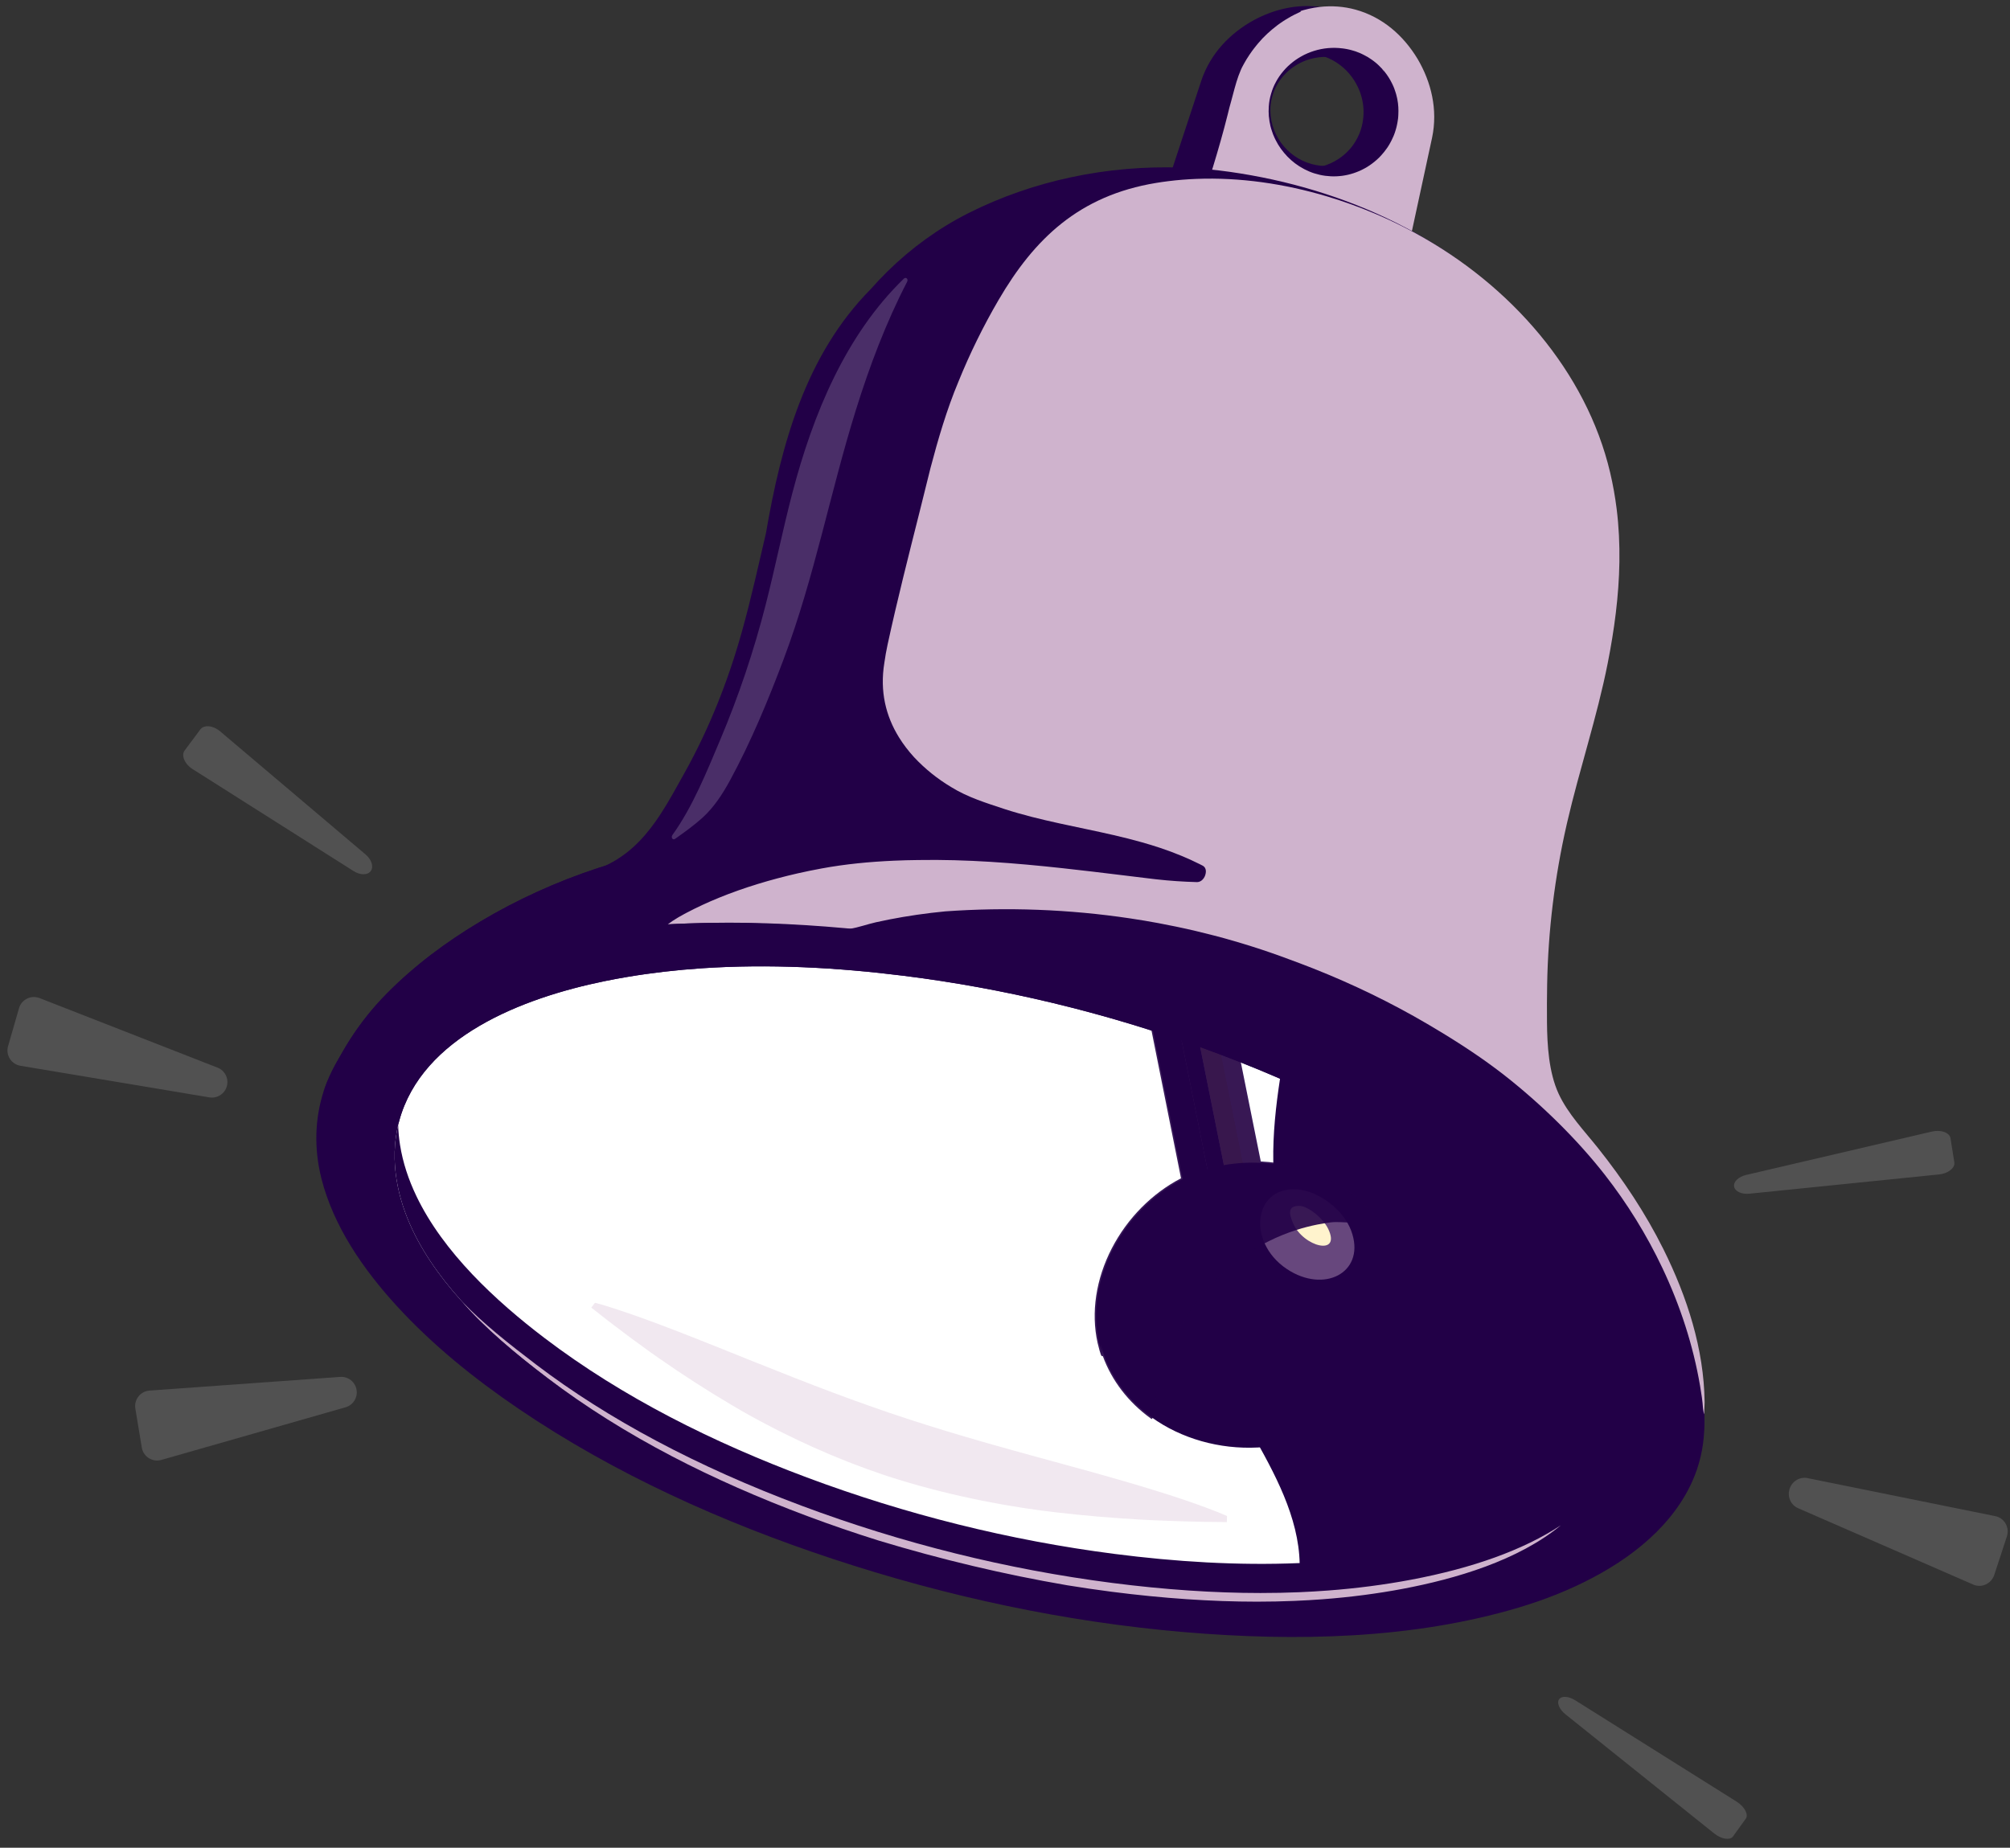 <svg width="149" height="137" viewBox="0 0 149 137" fill="none" xmlns="http://www.w3.org/2000/svg">
<rect x="0" y="0" width="149" height="137" fill="#333333" stroke="none"/>
<path d="M98.775 0.699C98.467 0.615 98.157 0.553 97.849 0.513C96.132 0.283 94.443 0.69 92.953 1.489C91.206 2.446 89.734 3.949 89.055 5.972C88.36 8.084 87.665 10.195 86.969 12.306C86.945 12.382 86.92 12.457 86.895 12.532C86.888 12.554 86.881 12.576 86.874 12.597C86.87 12.608 86.866 12.62 86.862 12.632C86.774 12.899 86.686 13.166 86.599 13.433C86.557 13.56 86.515 13.686 86.473 13.813C86.084 14.997 85.694 16.18 85.304 17.364C84.83 18.829 84.902 20.281 85.396 21.632C85.586 22.151 85.838 22.656 86.146 23.14C86.429 23.58 86.758 24.002 87.131 24.399C88.227 25.564 89.698 26.506 91.478 26.993C92.513 27.275 93.543 27.369 94.527 27.306C95.81 27.224 97.015 26.877 98.054 26.336C99.898 25.368 101.225 23.793 101.685 21.731C102.01 20.246 102.336 18.772 102.666 17.303C102.685 17.216 102.705 17.13 102.725 17.043C102.777 16.808 102.83 16.574 102.883 16.339C102.888 16.317 102.893 16.294 102.898 16.272V16.271C102.901 16.261 102.902 16.252 102.905 16.242C102.906 16.238 102.906 16.234 102.907 16.231C102.915 16.2 102.921 16.168 102.929 16.137C103.376 14.158 103.83 12.181 104.296 10.19C105.167 6.129 102.762 1.856 98.775 0.699ZM101.079 8.252C101.08 8.32 101.079 8.388 101.077 8.457C101.075 8.532 101.07 8.607 101.063 8.682C101.061 8.711 101.058 8.74 101.055 8.768C101.044 8.872 101.029 8.977 101.01 9.081C101.004 9.115 100.997 9.151 100.989 9.186C100.975 9.254 100.959 9.324 100.941 9.393C100.923 9.461 100.904 9.528 100.883 9.594C100.873 9.625 100.862 9.656 100.852 9.687C100.826 9.765 100.797 9.842 100.766 9.918C100.758 9.938 100.749 9.959 100.739 9.979C100.664 10.155 100.577 10.324 100.479 10.484C100.468 10.502 100.457 10.521 100.445 10.54C100.419 10.582 100.393 10.621 100.366 10.661C100.357 10.675 100.347 10.688 100.338 10.701C100.308 10.745 100.276 10.789 100.244 10.831C100.232 10.846 100.221 10.861 100.209 10.876C100.189 10.901 100.17 10.926 100.15 10.95C100.123 10.983 100.097 11.015 100.069 11.046C99.993 11.133 99.913 11.217 99.831 11.297C99.814 11.313 99.798 11.329 99.781 11.345C99.764 11.361 99.748 11.376 99.73 11.391C99.696 11.422 99.661 11.453 99.626 11.483C99.609 11.498 99.591 11.512 99.573 11.527C99.537 11.556 99.502 11.584 99.465 11.612C99.448 11.627 99.429 11.64 99.41 11.653C99.338 11.708 99.262 11.759 99.186 11.809C99.185 11.809 99.183 11.809 99.183 11.81C98.828 12.039 98.436 12.216 98.023 12.332C97.964 12.348 97.904 12.364 97.845 12.377C97.59 12.438 97.328 12.476 97.061 12.491C96.588 12.516 96.101 12.466 95.615 12.332C93.267 11.692 91.851 9.335 92.513 7.061C92.947 5.579 94.129 4.497 95.535 4.104C96.125 3.939 96.754 3.895 97.385 3.993C97.549 4.019 97.713 4.054 97.877 4.099C97.937 4.116 97.998 4.135 98.057 4.154H98.058L98.059 4.155C98.093 4.165 98.126 4.176 98.16 4.189C98.175 4.195 98.192 4.2 98.208 4.206C98.225 4.212 98.243 4.219 98.26 4.226C98.293 4.238 98.327 4.251 98.359 4.265C98.424 4.291 98.488 4.319 98.552 4.349C98.552 4.349 98.552 4.349 98.553 4.35C98.617 4.379 98.678 4.41 98.74 4.442C98.771 4.458 98.801 4.475 98.832 4.492C98.862 4.509 98.892 4.526 98.922 4.544C99.041 4.614 99.156 4.689 99.267 4.771C99.295 4.791 99.322 4.811 99.349 4.832C99.377 4.852 99.404 4.873 99.43 4.895C99.457 4.916 99.484 4.938 99.509 4.96C99.535 4.982 99.561 5.004 99.587 5.027C99.614 5.052 99.641 5.076 99.669 5.101C99.692 5.122 99.714 5.144 99.736 5.165C99.763 5.191 99.789 5.217 99.815 5.244C99.837 5.265 99.858 5.287 99.879 5.31C99.903 5.335 99.926 5.359 99.949 5.385C99.971 5.41 99.993 5.436 100.016 5.462C100.28 5.769 100.5 6.113 100.67 6.478C100.685 6.509 100.699 6.54 100.712 6.571C100.726 6.602 100.739 6.633 100.751 6.664C100.764 6.693 100.776 6.722 100.787 6.752C100.787 6.755 100.788 6.757 100.79 6.761C100.802 6.791 100.813 6.822 100.824 6.853C100.835 6.884 100.847 6.916 100.857 6.948C100.867 6.978 100.877 7.008 100.886 7.038C100.897 7.076 100.908 7.113 100.919 7.151C100.927 7.18 100.936 7.21 100.943 7.24C100.951 7.273 100.96 7.306 100.967 7.339C100.975 7.372 100.982 7.405 100.989 7.438C100.99 7.443 100.991 7.448 100.992 7.453C100.998 7.481 101.003 7.51 101.008 7.538C101.015 7.569 101.02 7.601 101.024 7.632C101.025 7.636 101.025 7.64 101.027 7.645C101.032 7.676 101.037 7.707 101.041 7.739C101.045 7.773 101.049 7.807 101.053 7.841C101.057 7.874 101.06 7.908 101.063 7.943C101.066 7.977 101.069 8.01 101.071 8.044C101.075 8.113 101.078 8.181 101.079 8.25C101.079 8.25 101.079 8.251 101.079 8.252Z" fill="#220047"/>
<path d="M105.082 4.363C104.051 2.655 102.506 1.269 100.476 0.712C99.595 0.472 98.71 0.417 97.849 0.512C96.73 0.637 95.651 1.016 94.675 1.573C92.953 2.571 91.551 4.127 90.914 6.139C90.263 8.241 89.609 10.319 88.947 12.397C88.924 12.468 88.901 12.539 88.879 12.609C88.87 12.639 88.86 12.67 88.85 12.701C88.847 12.71 88.843 12.72 88.84 12.731C88.783 12.908 88.726 13.086 88.669 13.264C88.64 13.357 88.609 13.451 88.579 13.545C88.167 14.832 87.75 16.12 87.328 17.416C86.042 21.362 88.713 25.714 93.452 27.079C93.452 27.079 93.452 27.079 93.452 27.079C93.812 27.177 94.171 27.252 94.527 27.306C96.518 27.609 98.421 27.258 99.977 26.477C101.812 25.543 103.166 24.013 103.626 21.931C103.871 20.798 104.116 19.665 104.361 18.531C104.386 18.414 104.412 18.295 104.438 18.177C104.48 17.981 104.522 17.785 104.565 17.589C104.597 17.441 104.629 17.294 104.661 17.147V17.146C104.663 17.136 104.665 17.125 104.667 17.115C104.667 17.114 104.668 17.113 104.668 17.112C104.673 17.087 104.679 17.062 104.685 17.037C105.176 14.76 105.668 12.484 106.16 10.208C106.597 8.12 106.096 6.081 105.082 4.363ZM102.679 9.417C102.095 11.719 99.681 13.041 97.336 12.408C97.274 12.391 97.213 12.373 97.152 12.353C97.116 12.342 97.082 12.332 97.048 12.319C97.014 12.308 96.98 12.296 96.946 12.283C96.912 12.271 96.879 12.258 96.845 12.245C96.812 12.233 96.779 12.219 96.746 12.205C96.68 12.178 96.615 12.149 96.552 12.118C96.52 12.102 96.488 12.087 96.458 12.072C96.456 12.07 96.455 12.07 96.453 12.069C96.429 12.057 96.406 12.045 96.382 12.032C96.368 12.024 96.353 12.017 96.339 12.009C96.317 11.998 96.295 11.986 96.273 11.972C96.272 11.972 96.27 11.971 96.27 11.97C96.241 11.954 96.213 11.939 96.186 11.922C96.183 11.92 96.18 11.918 96.177 11.916C96.119 11.882 96.061 11.846 96.005 11.808C95.976 11.789 95.948 11.77 95.92 11.75C95.863 11.711 95.808 11.67 95.754 11.628C95.725 11.605 95.696 11.582 95.667 11.56C95.616 11.518 95.566 11.476 95.518 11.433C95.417 11.344 95.322 11.251 95.231 11.153C95.23 11.151 95.228 11.15 95.228 11.149C95.135 11.051 95.048 10.948 94.966 10.842C94.944 10.814 94.922 10.785 94.901 10.756C94.863 10.705 94.826 10.652 94.791 10.598C94.772 10.571 94.754 10.543 94.736 10.514C94.718 10.487 94.701 10.459 94.684 10.43C94.666 10.401 94.649 10.372 94.634 10.343C94.617 10.315 94.601 10.287 94.586 10.259C94.586 10.258 94.585 10.257 94.584 10.256C94.569 10.227 94.553 10.197 94.539 10.168C94.523 10.138 94.508 10.107 94.493 10.078C94.481 10.052 94.469 10.027 94.458 10.001C94.4 9.874 94.349 9.745 94.304 9.613C94.296 9.589 94.287 9.564 94.28 9.539C94.267 9.502 94.256 9.465 94.246 9.427C94.238 9.402 94.23 9.376 94.225 9.35C94.213 9.308 94.202 9.266 94.193 9.225C94.186 9.197 94.18 9.17 94.175 9.143C94.174 9.139 94.172 9.134 94.172 9.129C94.166 9.105 94.161 9.08 94.157 9.055C94.149 9.017 94.142 8.978 94.136 8.94C94.131 8.908 94.126 8.876 94.123 8.845C94.112 8.771 94.104 8.696 94.098 8.62C94.096 8.597 94.095 8.575 94.093 8.552C94.091 8.524 94.089 8.496 94.089 8.468C94.088 8.445 94.086 8.421 94.086 8.399C94.085 8.377 94.085 8.356 94.085 8.336C94.084 8.305 94.085 8.273 94.085 8.242C94.087 7.998 94.112 7.751 94.16 7.504C94.167 7.472 94.173 7.441 94.18 7.41C94.198 7.329 94.217 7.249 94.24 7.168C94.249 7.137 94.258 7.105 94.268 7.074C94.287 7.009 94.309 6.944 94.332 6.881C94.34 6.859 94.348 6.837 94.356 6.816C94.37 6.782 94.382 6.747 94.397 6.713C94.405 6.693 94.413 6.672 94.422 6.652C94.431 6.631 94.44 6.61 94.448 6.59C94.455 6.575 94.462 6.56 94.469 6.546C94.479 6.524 94.49 6.502 94.5 6.48C94.51 6.457 94.52 6.435 94.532 6.414C94.553 6.371 94.576 6.329 94.598 6.286C94.61 6.265 94.621 6.244 94.634 6.223C94.637 6.217 94.641 6.21 94.644 6.204C94.652 6.189 94.661 6.175 94.67 6.16C94.754 6.015 94.847 5.877 94.947 5.744C94.96 5.727 94.972 5.71 94.986 5.693C94.989 5.69 94.992 5.686 94.995 5.682C95.008 5.665 95.021 5.648 95.034 5.632C95.049 5.614 95.065 5.595 95.079 5.577C95.109 5.541 95.14 5.505 95.172 5.47C95.25 5.381 95.332 5.297 95.418 5.216C95.486 5.151 95.555 5.087 95.628 5.027C95.77 4.906 95.922 4.795 96.08 4.694C96.277 4.566 96.485 4.455 96.699 4.361C96.828 4.303 96.96 4.253 97.094 4.21C97.183 4.179 97.273 4.153 97.364 4.13H97.365C98.065 3.947 98.818 3.937 99.562 4.135C100.28 4.327 100.911 4.691 101.42 5.173C102.539 6.227 103.075 7.84 102.679 9.417Z" fill="#CFB3CD"/>
<path d="M96.422 0.864C96.114 1.011 95.809 1.149 95.523 1.326C95.377 1.406 95.238 1.497 95.098 1.586C95.028 1.628 94.962 1.679 94.894 1.726C94.827 1.774 94.758 1.82 94.693 1.87C94.17 2.27 93.685 2.707 93.272 3.204C93.221 3.267 93.169 3.329 93.118 3.39C93.064 3.45 93.018 3.516 92.968 3.579C92.92 3.643 92.869 3.705 92.823 3.771L92.686 3.968C92.663 4.001 92.639 4.033 92.617 4.066L92.553 4.167L92.422 4.368L92.301 4.574C92.261 4.643 92.219 4.711 92.185 4.78L92.076 4.985C92.067 5.002 92.057 5.019 92.049 5.036L92.028 5.087L91.982 5.186C91.922 5.328 91.863 5.471 91.81 5.619C91.702 5.913 91.614 6.219 91.525 6.534C91.436 6.849 91.353 7.175 91.264 7.509C91.242 7.592 91.218 7.678 91.195 7.759C91.174 7.837 91.149 7.91 91.131 7.992L91.012 8.475C90.849 9.139 90.667 9.798 90.483 10.456C90.393 10.786 90.296 11.113 90.199 11.44L89.905 12.419C89.704 13.07 89.496 13.717 89.29 14.365L89.13 14.849C89.074 15.013 89.019 15.18 88.963 15.341L88.628 16.301C88.571 16.459 88.519 16.613 88.465 16.77C88.413 16.925 88.361 17.08 88.313 17.234C88.267 17.387 88.216 17.542 88.177 17.694L88.113 17.923L88.057 18.151C88.016 18.302 87.989 18.453 87.957 18.604C87.94 18.68 87.931 18.754 87.919 18.829C87.908 18.904 87.894 18.98 87.885 19.055L87.863 19.279L87.851 19.391C87.848 19.428 87.847 19.465 87.845 19.502L87.834 19.725C87.83 19.8 87.835 19.873 87.835 19.947L87.836 20.058C87.837 20.095 87.836 20.132 87.841 20.169L87.859 20.389L87.868 20.499L87.886 20.607C87.897 20.679 87.909 20.751 87.919 20.824C87.942 20.967 87.979 21.118 88.016 21.266C88.054 21.414 88.099 21.56 88.147 21.705C88.247 21.995 88.361 22.282 88.497 22.566C88.53 22.637 88.567 22.71 88.601 22.778C88.619 22.811 88.635 22.845 88.653 22.878L88.712 22.977C88.751 23.044 88.79 23.11 88.828 23.177C88.867 23.245 88.912 23.31 88.954 23.376C89.298 23.905 89.701 24.403 90.165 24.851C90.622 25.306 91.14 25.711 91.695 26.071C91.835 26.16 91.974 26.253 92.119 26.334L92.336 26.461L92.558 26.579C92.704 26.663 92.856 26.736 93.007 26.813C93.082 26.852 93.159 26.886 93.236 26.922L93.467 27.032L93.438 27.128C92.785 26.935 92.146 26.688 91.537 26.381C91.459 26.345 91.385 26.302 91.31 26.262L91.085 26.139L90.865 26.007C90.792 25.963 90.719 25.92 90.648 25.871L90.434 25.73C90.362 25.684 90.295 25.631 90.226 25.581C90.157 25.53 90.087 25.482 90.019 25.429L89.819 25.268C89.288 24.836 88.814 24.335 88.403 23.788C87.988 23.241 87.655 22.636 87.401 21.998C87.275 21.679 87.17 21.352 87.092 21.017L87.041 20.764L87.016 20.637L86.999 20.509L86.967 20.253C86.96 20.21 86.959 20.167 86.956 20.124L86.949 19.996C86.946 19.91 86.937 19.824 86.938 19.738L86.94 19.48C86.941 19.437 86.94 19.394 86.942 19.351L86.951 19.223L86.969 18.966C86.977 18.88 86.989 18.795 86.999 18.71C87.011 18.625 87.018 18.54 87.035 18.456C87.065 18.287 87.091 18.117 87.13 17.951C87.273 17.281 87.477 16.629 87.695 15.985L88.022 15.022C88.131 14.701 88.235 14.379 88.339 14.056C88.761 12.766 89.18 11.476 89.579 10.18C89.778 9.532 89.973 8.882 90.162 8.231L90.302 7.74C90.323 7.658 90.353 7.578 90.379 7.497L90.457 7.255C90.559 6.932 90.658 6.607 90.766 6.284C90.873 5.961 90.989 5.639 91.125 5.325C91.192 5.167 91.267 5.012 91.344 4.859L91.405 4.745L91.436 4.688C91.446 4.669 91.458 4.651 91.469 4.633L91.605 4.414C91.649 4.341 91.699 4.271 91.747 4.2L91.892 3.989L92.046 3.784L92.123 3.681C92.15 3.647 92.177 3.615 92.204 3.582L92.368 3.383C92.422 3.318 92.481 3.256 92.538 3.192C92.65 3.063 92.772 2.942 92.893 2.821C92.952 2.759 93.017 2.703 93.079 2.645C93.143 2.588 93.204 2.528 93.269 2.473L93.466 2.308C93.499 2.281 93.531 2.253 93.565 2.226L93.667 2.149L93.872 1.994L94.083 1.849L94.189 1.776C94.224 1.752 94.261 1.731 94.297 1.708L94.516 1.573C95.105 1.226 95.739 0.957 96.395 0.769L96.422 0.864Z" fill="#220047"/>
<path d="M103.587 7.375L103.557 7.237L103.526 7.109L103.506 7.028L103.495 6.986L103.486 6.955C103.475 6.917 103.46 6.872 103.446 6.828C103.417 6.742 103.39 6.654 103.358 6.568C103.342 6.525 103.322 6.478 103.304 6.433L103.291 6.401L103.279 6.376L103.268 6.352L103.262 6.34C103.259 6.331 103.256 6.323 103.251 6.314L103.208 6.222L103.169 6.146L103.129 6.068L103.078 5.972L103.034 5.895L103.012 5.857L102.986 5.815L102.961 5.772L102.942 5.744L102.893 5.667C102.827 5.565 102.756 5.465 102.682 5.372L102.622 5.297L102.606 5.277L102.594 5.263L102.568 5.233L102.507 5.162L102.468 5.118L102.449 5.095L102.439 5.084C102.44 5.085 102.441 5.087 102.442 5.088C102.445 5.092 102.448 5.096 102.451 5.099C102.371 5.013 102.303 4.943 102.221 4.864C102.181 4.825 102.136 4.783 102.095 4.746C102.054 4.71 102.011 4.675 101.969 4.639C101.928 4.603 101.885 4.571 101.842 4.538L101.715 4.444C101.626 4.38 101.536 4.32 101.444 4.262C101.489 4.297 101.533 4.336 101.57 4.378L101.439 4.26C101.367 4.218 101.295 4.177 101.222 4.138C101.191 4.121 101.16 4.104 101.129 4.088C101.028 4.032 100.911 3.98 100.804 3.931C100.706 3.891 100.588 3.847 100.479 3.806C100.37 3.769 100.252 3.737 100.137 3.705L100.167 3.717C100.135 3.704 100.102 3.693 100.069 3.683L100.152 3.712L100.018 3.675L100.029 3.68L99.964 3.664L99.929 3.656L99.909 3.653C99.901 3.652 99.897 3.651 99.887 3.649L99.852 3.641L99.782 3.627L99.794 3.631L99.858 3.653L99.853 3.652L99.794 3.631C99.746 3.622 99.697 3.613 99.651 3.606L99.516 3.588C99.427 3.576 99.336 3.567 99.246 3.561C99.156 3.554 99.07 3.551 98.966 3.548C98.88 3.548 98.798 3.548 98.71 3.551C98.354 3.564 98.004 3.614 97.666 3.7C97.328 3.787 97.005 3.908 96.699 4.056C96.668 4.071 96.638 4.087 96.608 4.103C96.337 4.245 96.082 4.406 95.846 4.59C95.715 4.693 95.591 4.802 95.47 4.913C95.412 4.971 95.354 5.029 95.297 5.088C95.242 5.15 95.186 5.208 95.134 5.272C94.93 5.512 94.748 5.77 94.6 6.045C94.596 6.053 94.591 6.062 94.587 6.07C94.43 6.351 94.309 6.649 94.223 6.956C94.13 7.261 94.074 7.575 94.055 7.892C94.017 8.378 94.065 8.868 94.177 9.346C94.207 9.464 94.24 9.583 94.281 9.699C94.3 9.758 94.32 9.816 94.341 9.874L94.372 9.961L94.408 10.047C94.454 10.162 94.507 10.274 94.563 10.385C94.62 10.495 94.681 10.603 94.743 10.713C94.871 10.928 95.02 11.132 95.183 11.327C95.344 11.524 95.523 11.707 95.718 11.878C95.896 12.038 96.09 12.183 96.295 12.314C96.312 12.325 96.329 12.336 96.346 12.346C96.569 12.487 96.806 12.612 97.055 12.716C97.304 12.821 97.565 12.902 97.833 12.962C98.103 13.023 98.379 13.059 98.659 13.072C98.94 13.085 99.224 13.071 99.508 13.034C99.791 12.996 100.075 12.929 100.347 12.839C100.481 12.799 100.623 12.736 100.755 12.684C100.766 12.68 100.785 12.671 100.802 12.664L100.853 12.64L100.954 12.592C101.021 12.559 101.088 12.524 101.154 12.488L101.243 12.439L101.339 12.383C101.403 12.345 101.464 12.303 101.525 12.262C101.647 12.18 101.769 12.088 101.881 11.997C101.993 11.906 102.109 11.806 102.215 11.701C102.267 11.649 102.323 11.59 102.369 11.54L102.516 11.37L102.59 11.284C102.613 11.256 102.635 11.226 102.657 11.196L102.791 11.016C102.813 10.986 102.836 10.958 102.857 10.925L102.921 10.823L102.972 10.741L102.987 10.716L102.994 10.704C102.99 10.71 102.986 10.716 102.982 10.723L103.002 10.688L102.994 10.704C103.002 10.69 103.011 10.675 103.019 10.66L103.007 10.68L103.027 10.645L103.032 10.636L103.033 10.634C103.033 10.635 103.032 10.636 103.032 10.637L103.101 10.51L103.164 10.387C103.206 10.304 103.245 10.219 103.282 10.133L103.333 10.012C103.351 9.965 103.37 9.918 103.385 9.871L103.407 9.808L103.426 9.749L103.445 9.688L103.47 9.604L103.487 9.547L103.508 9.47L103.526 9.396L103.541 9.333C103.552 9.287 103.56 9.245 103.569 9.201C103.578 9.161 103.588 9.107 103.596 9.06C103.611 8.969 103.627 8.874 103.638 8.784C103.644 8.741 103.647 8.695 103.65 8.645L103.658 8.5C103.678 8.133 103.658 7.743 103.587 7.375ZM102.415 8.43C102.398 8.714 102.353 8.999 102.277 9.275C102.202 9.549 102.097 9.821 101.967 10.07L101.925 10.149C101.91 10.175 101.896 10.202 101.881 10.226C101.852 10.276 101.823 10.326 101.789 10.374L101.693 10.52L101.644 10.593L101.59 10.662C101.452 10.851 101.295 11.024 101.124 11.184C100.953 11.345 100.771 11.489 100.575 11.619C100.478 11.684 100.379 11.745 100.276 11.8L100.119 11.88C100.067 11.906 100.015 11.933 99.961 11.956C99.534 12.147 99.074 12.264 98.606 12.297C98.373 12.315 98.137 12.313 97.904 12.288C97.675 12.264 97.446 12.224 97.224 12.161C97.221 12.16 97.217 12.159 97.214 12.158C96.762 12.031 96.331 11.828 95.947 11.557C95.562 11.285 95.224 10.95 94.948 10.567C94.675 10.183 94.465 9.754 94.333 9.302C94.201 8.848 94.152 8.372 94.18 7.901C94.222 7.354 94.38 6.816 94.642 6.335C94.673 6.277 94.706 6.22 94.74 6.164C95.063 5.642 95.505 5.194 96.024 4.869C96.283 4.705 96.56 4.57 96.848 4.465C97.029 4.4 97.215 4.348 97.403 4.309C97.515 4.286 97.626 4.267 97.739 4.253C98.344 4.174 98.968 4.228 99.55 4.404C99.551 4.405 99.552 4.405 99.553 4.405L99.56 4.408L99.65 4.436L99.739 4.467L99.725 4.46L99.729 4.462L99.746 4.469L99.828 4.5L99.833 4.501L99.833 4.502H99.835L99.837 4.503L99.841 4.505C99.929 4.542 100.018 4.576 100.105 4.617C100.191 4.66 100.276 4.701 100.361 4.748C100.444 4.797 100.528 4.842 100.605 4.898L100.841 5.059C100.843 5.061 100.845 5.062 100.847 5.064C100.916 5.116 100.983 5.169 101.048 5.226C101.088 5.26 101.127 5.295 101.166 5.332C101.191 5.354 101.215 5.378 101.239 5.401C101.3 5.463 101.361 5.524 101.418 5.588C101.474 5.649 101.528 5.715 101.582 5.78C101.577 5.774 101.573 5.766 101.57 5.76L101.585 5.784L101.585 5.785L101.588 5.789L101.59 5.791L101.593 5.795L101.597 5.801L101.608 5.815L101.628 5.841L101.669 5.897C101.699 5.936 101.724 5.974 101.751 6.011C101.803 6.089 101.853 6.168 101.9 6.249C101.947 6.33 101.991 6.413 102.032 6.497C102.071 6.576 102.112 6.668 102.145 6.751L102.149 6.759L102.165 6.801L102.184 6.852C102.196 6.885 102.209 6.918 102.22 6.952C102.243 7.02 102.262 7.089 102.282 7.158C102.303 7.227 102.32 7.298 102.334 7.365C102.35 7.435 102.363 7.506 102.375 7.577C102.42 7.859 102.435 8.144 102.415 8.43ZM100.149 3.735L100.145 3.734L100.106 3.716L100.149 3.735ZM102.452 5.101C102.468 5.12 102.483 5.141 102.497 5.162C102.532 5.214 102.562 5.269 102.585 5.325L102.452 5.101ZM103.251 6.314C103.241 6.287 103.228 6.258 103.215 6.232L103.251 6.314ZM101.358 4.206L101.294 4.17L101.439 4.26L101.441 4.26C101.414 4.24 101.386 4.222 101.358 4.206Z" fill="#220047"/>
<path d="M105.291 80.365C104.741 82.387 103.889 84.334 102.755 86.111C101.486 88.099 99.598 89.635 98.204 91.525C96.892 93.305 96.86 95.761 96.697 97.936C96.31 103.104 96.865 108.366 98.352 113.418C98.707 114.624 99.118 115.881 98.849 117.086C98.412 119.038 96.472 119.173 94.709 119.304C92.053 119.501 89.318 119.597 86.645 119.525C75.61 119.229 64.133 115.954 54.053 111.512C48.448 109.041 43.109 105.966 38.294 102.263C34.196 99.112 29.076 95.122 28.557 89.819C28.166 85.829 34.381 85.868 37.203 85.188C41.458 84.161 41.863 81.008 44.158 78.105C46.607 75.009 46.128 69.996 49.399 67.565C51.468 66.026 53.517 65.508 55.921 64.703C58.583 63.812 60.815 62.051 62.819 60.249C67.358 56.166 71.66 52.71 78.191 51.873C94.899 49.731 109.447 65.079 105.291 80.365Z" fill="white"/>
<path d="M53.622 67.045C53.572 66.886 53.481 66.739 53.334 66.61C53.318 66.595 53.301 66.582 53.284 66.569C52.94 66.321 52.367 66.472 52.004 66.745C51.566 67.097 51.153 67.462 50.716 67.774C50.715 67.774 50.715 67.775 50.714 67.775C50.444 67.968 50.165 68.14 49.866 68.277C49.866 68.277 49.865 68.277 49.865 68.277C49.518 68.436 49.145 68.546 48.727 68.585C49.181 68.034 49.785 67.631 50.327 67.176C50.048 67.362 49.736 67.483 49.407 67.56H49.407C48.802 67.703 48.142 67.701 47.537 67.704C46.967 67.693 46.386 67.666 45.859 67.669C45.332 67.672 44.858 67.704 44.5 67.808C43.354 68.143 42.425 68.841 41.529 69.57C41.279 69.774 41.032 69.98 40.783 70.182C40.782 70.182 40.782 70.183 40.782 70.183C40.78 70.184 40.778 70.186 40.776 70.188C40.776 70.188 40.776 70.188 40.775 70.188C40.774 70.189 40.773 70.19 40.772 70.19C40.602 70.327 40.432 70.463 40.259 70.593C39.131 71.447 37.971 72.241 36.888 73.138C36.526 73.437 36.175 73.747 35.835 74.075C35.008 75.052 34.039 75.928 33.078 76.812C32.758 77.106 32.439 77.402 32.127 77.705C30.376 79.413 28.968 81.512 28.544 83.915C28.308 85.282 28.527 86.652 28.954 87.992C29.361 89.268 29.954 90.517 30.521 91.707C30.466 91.573 30.502 91.413 30.604 91.237C31.17 90.256 33.785 88.765 34.33 88.53C36.039 87.792 37.938 87.576 39.827 87.837C43.619 88.363 45.041 87.264 46.489 84.048C48.328 79.959 50.185 75.878 52.033 71.793C52.278 71.25 52.524 70.707 52.77 70.164C52.922 69.828 53.094 69.428 53.249 69.008V69.007C53.25 69.006 53.25 69.005 53.251 69.004C53.278 68.93 53.304 68.856 53.33 68.782C53.36 68.685 53.394 68.583 53.428 68.478C53.434 68.462 53.44 68.445 53.446 68.428C53.598 67.97 53.755 67.467 53.622 67.045ZM33.727 85.921C33.723 85.911 33.719 85.902 33.715 85.892C33.731 85.93 33.747 85.967 33.764 86.005C33.751 85.977 33.739 85.949 33.727 85.921Z" fill="white"/>
<path d="M36.773 73.663C36.778 73.659 36.783 73.655 36.788 73.651C36.796 73.644 36.805 73.638 36.813 73.631C36.799 73.642 36.786 73.653 36.773 73.663Z" fill="#130E28"/>
<path d="M36.816 73.636L36.818 73.635L36.825 73.628L36.816 73.636Z" fill="#130E28"/>
<path d="M36.817 73.628C36.816 73.629 36.815 73.63 36.813 73.631C36.816 73.629 36.818 73.628 36.82 73.626C36.819 73.627 36.818 73.628 36.817 73.628Z" fill="#130E28"/>
<path d="M118.241 93.519C116.785 91.266 114.63 89.151 112.706 86.937C112.706 86.936 112.705 86.936 112.705 86.935C112.29 86.458 111.886 85.977 111.502 85.488C110.636 84.385 109.872 83.246 109.317 82.046L109.317 82.045C109.044 81.452 108.822 80.844 108.663 80.218C108.397 79.167 108.699 78.658 108.982 77.898V77.898C109.056 77.698 109.129 77.48 109.19 77.231C109.204 77.174 109.216 77.118 109.225 77.063C109.464 75.734 108.592 74.832 108.301 73.556C108.115 72.742 108.236 71.746 108.404 70.792C108.514 70.169 108.645 69.565 108.722 69.038C108.984 67.258 109.33 65.493 109.724 63.74C109.804 63.381 109.887 63.023 109.971 62.666C110.221 61.6 110.486 60.537 110.759 59.477C110.886 58.98 111.015 58.485 111.144 57.989C111.688 55.906 112.242 53.826 112.744 51.732C111.872 55.173 108.298 56.975 104.816 57.876C104.129 58.054 103.446 58.197 102.788 58.31C102.539 58.353 102.291 58.392 102.041 58.428C101.746 58.471 101.451 58.508 101.155 58.542C101.025 58.557 100.894 58.571 100.763 58.584C100.714 58.589 100.666 58.594 100.617 58.598C100.495 58.611 100.372 58.622 100.249 58.632C100.075 58.647 99.538 58.597 99.437 58.697C99.339 58.793 99.284 59.027 99.245 59.254V59.254C99.213 59.431 99.192 59.603 99.165 59.701C98.866 60.813 98.566 61.925 98.272 63.038C98.155 63.48 98.04 63.921 97.926 64.362C97.433 66.284 96.979 68.207 96.588 70.149C96.503 70.571 96.421 70.994 96.342 71.418V71.419C96.213 72.112 96.093 72.808 95.984 73.507C95.901 74.035 95.812 74.566 95.72 75.098V75.099C95.613 75.718 95.502 76.339 95.392 76.963C95.376 77.057 95.359 77.152 95.342 77.246C95.182 78.154 95.026 79.066 94.888 79.979C94.575 82.033 94.353 84.091 94.388 86.119C94.388 86.179 94.389 86.24 94.39 86.3C94.392 86.396 94.392 86.492 94.393 86.588C94.395 87.279 94.378 87.97 94.341 88.659C94.283 89.755 94.174 90.847 94.016 91.93C93.987 92.132 93.955 92.334 93.922 92.535C93.832 93.09 93.728 93.642 93.612 94.192C93.199 96.137 92.333 98.01 92.001 99.964C91.908 100.511 91.857 101.065 91.869 101.628C91.903 103.184 91.971 104.801 92.784 106.228C92.989 106.588 93.194 106.95 93.397 107.316C95.12 110.418 96.678 113.746 96.285 117.251C96.227 117.774 96.074 118.152 96.037 118.459C96.006 118.717 96.057 118.927 96.314 119.133C96.411 119.212 96.539 119.29 96.703 119.371C97.658 119.838 99.211 119.794 100.242 119.787C102.633 119.769 104.965 119.228 107.237 118.637C107.779 118.491 108.319 118.357 108.854 118.252C109.424 118.112 109.987 117.952 110.54 117.769C115.245 116.21 119.521 113.104 121.182 108.549C121.226 108.427 121.269 108.305 121.309 108.183C122.929 103.247 121.076 97.905 118.241 93.519Z" fill="#220047"/>
<path d="M126.217 106.938C126.188 107.196 126.156 107.45 126.121 107.67C126.162 107.427 126.194 107.183 126.217 106.938Z" fill="#694066"/>
<path d="M83.352 55.988L89.501 86.683L89.745 87.901C89.109 88.22 88.01 88.996 88.228 90.219C88.23 90.233 88.232 90.247 88.235 90.26C88.233 90.247 88.229 90.234 88.227 90.221C88.088 89.528 87.897 88.571 87.667 87.42C86.153 79.85 82.958 63.868 82.062 59.386C81.998 59.068 81.916 58.744 81.869 58.424C81.677 57.11 82.621 56.36 83.352 55.988Z" fill="#220047"/>
<path d="M84.55 55.602L90.725 86.391L90.93 87.412L90.951 87.515C90.845 87.532 90.74 87.553 90.636 87.578C90.33 87.65 90.031 87.757 89.745 87.9L89.501 86.683L83.352 55.988C83.732 55.794 84.136 55.669 84.55 55.602Z" fill="#220047"/>
<path d="M86.004 55.642L92.146 86.223L92.278 86.878L92.413 87.549C91.921 87.439 91.427 87.439 90.951 87.515L90.931 87.413L90.726 86.391L84.55 55.603C85.023 55.527 85.515 55.529 86.004 55.642Z" fill="#FFE980"/>
<path d="M87.385 56.423L93.376 86.214L93.462 86.644L93.799 88.316C93.407 87.861 92.884 87.654 92.413 87.549L92.279 86.878L92.146 86.222L86.004 55.642C86.474 55.75 86.995 55.963 87.385 56.423Z" fill="#FFF3CD"/>
<path d="M100.995 103.939C96.73 108.259 89.772 108.27 85.357 105.079C83.562 103.781 82.187 101.954 81.585 99.671C81.828 100.769 81.746 100.681 81.464 99.537C80.442 94.928 83.214 89.699 87.667 87.42C88.103 87.197 88.556 87.002 89.022 86.839C89.181 86.783 89.341 86.731 89.502 86.683C89.904 86.563 90.313 86.466 90.726 86.391C91.196 86.306 91.67 86.25 92.147 86.223C92.556 86.199 92.967 86.197 93.377 86.215C96.779 86.361 100.098 87.908 102.068 90.475C102.149 90.581 102.228 90.689 102.304 90.798C105.04 94.704 104.47 100.419 100.995 103.939Z" fill="#220047"/>
<path d="M103.069 95.566C102.623 98.329 100.505 100.479 97.539 100.946C94.567 101.414 91.53 100.228 89.657 98.118C87.553 95.748 86.814 92.213 88.682 89.424C90.552 86.633 94.295 85.998 97.359 87.099C100.889 88.369 103.665 91.882 103.069 95.566Z" fill="#220047"/>
<path opacity="0.4" d="M100.166 91.259C101.253 94.202 98.409 95.859 95.67 94.264C92.391 92.353 92.822 87.996 96.105 88.184C97.68 88.273 99.57 89.646 100.166 91.259Z" fill="#CFB3CD"/>
<path d="M98.457 91.113C99.443 93.159 96.605 92.464 95.846 90.683C95.472 89.806 95.566 89.417 96.305 89.41C96.942 89.405 98.065 90.301 98.457 91.113Z" fill="#FFF3CD"/>
<g opacity="0.9">
<path d="M85.295 105.162C83.644 103.968 82.419 102.374 81.751 100.549C81.747 100.55 81.723 100.55 81.722 100.55C81.633 100.55 81.606 100.55 81.362 99.562C80.865 97.322 81.241 94.834 82.419 92.557C83.572 90.329 85.393 88.486 87.549 87.364C86.848 83.859 85.795 78.591 84.776 73.493C83.585 67.537 82.441 61.813 81.959 59.406C81.938 59.3 81.915 59.194 81.892 59.087C81.845 58.873 81.797 58.654 81.766 58.439C81.558 57.013 82.641 56.233 83.304 55.896C83.682 55.703 84.095 55.57 84.533 55.5C84.753 55.465 84.974 55.447 85.189 55.447C85.474 55.447 85.756 55.479 86.026 55.541C86.65 55.685 87.12 55.952 87.463 56.357L87.481 56.377L93.461 86.115C95.139 86.198 96.812 86.623 98.303 87.344C99.854 88.094 101.184 89.154 102.149 90.412L102.21 90.492L102.131 90.556C102.092 90.588 102.05 90.615 102.006 90.637C101.968 90.655 101.93 90.67 101.894 90.68C101.879 90.685 101.858 90.691 101.832 90.696C101.789 90.705 101.743 90.709 101.697 90.709C101.678 90.709 101.66 90.709 101.642 90.707C101.366 90.686 101.067 90.679 100.778 90.672L100.684 90.67C100.568 90.667 100.459 90.665 100.355 90.66C100.23 90.656 100.093 90.649 99.952 90.642L99.796 90.635C99.544 90.622 99.278 90.611 99.036 90.611C99.01 90.611 98.984 90.611 98.959 90.612C98.846 90.614 98.731 90.622 98.618 90.637C98.469 90.656 98.313 90.679 98.143 90.707C97.972 90.735 97.802 90.766 97.638 90.798C97.121 90.902 96.603 91.035 96.101 91.196C95.402 91.419 94.715 91.698 94.06 92.024C93.957 92.076 93.854 92.129 93.752 92.183C91.784 93.225 90.019 94.76 88.647 96.624C87.435 98.27 86.538 100.131 85.983 102.156C85.822 102.741 85.709 103.373 85.648 104.033L85.638 104.137C85.618 104.352 85.598 104.568 85.578 104.785C85.566 104.916 85.517 105.04 85.437 105.142L85.376 105.221L85.295 105.162Z" fill="#220047"/>
</g>
<path d="M104.829 82.046C100.531 79.47 95.931 77.203 91.094 75.744C89.665 75.313 88.244 74.921 86.82 74.467C83.557 73.425 80.249 72.523 76.91 71.763C70.427 70.285 63.811 69.329 57.188 69.073C50.985 68.832 44.681 69.169 38.72 70.65C32.768 72.128 26.05 75.081 23.967 80.958C25.053 78.243 26.572 75.793 28.667 73.674C30.718 71.597 33.07 69.842 35.616 68.323C38.328 66.705 41.288 65.359 44.336 64.359C49.816 62.56 55.81 62.109 61.648 62.256C74.113 62.57 86.82 65.666 98.172 70.855C103.663 73.365 108.98 76.45 113.488 80.384C116.24 82.786 118.572 85.574 120.582 88.544C123.9 93.445 126.533 99.312 126.344 105.123C126.316 105.979 126.255 106.823 126.12 107.668C126.842 103.375 124.786 99.091 122.088 95.621C119.29 92.024 115.693 88.994 111.892 86.364C109.627 84.797 107.26 83.365 104.829 82.046Z" fill="#220047"/>
<path d="M119.488 92.662C115.493 86.487 109.662 81.561 102.935 78.141C97.475 75.366 91.52 73.543 85.484 72.487C82.302 71.931 79.157 71.718 75.954 71.514C75.507 71.486 75.067 71.357 74.625 71.265C73.357 71.002 72.084 70.76 70.807 70.54C68.342 70.114 65.864 69.769 63.378 69.514C58.572 69.021 53.729 68.855 48.932 69.153C44.431 69.434 39.92 70.112 35.696 71.525C31.677 72.868 27.656 74.97 25.29 78.39C24.738 79.188 24.289 80.05 23.967 80.958C25.053 78.243 26.572 75.793 28.667 73.674C30.718 71.597 33.07 69.842 35.616 68.323C38.328 66.705 41.288 65.359 44.336 64.359C49.816 62.56 55.81 62.109 61.648 62.256C74.113 62.57 86.82 65.666 98.172 70.855C103.663 73.365 108.98 76.45 113.488 80.384C116.24 82.786 118.572 85.574 120.582 88.544C123.9 93.445 126.533 99.312 126.344 105.123C126.316 105.979 126.255 106.823 126.12 107.668C127.06 102.081 123.425 96.679 119.488 92.662Z" fill="#220047"/>
<path d="M92.877 66.506C92.13 66.8 91.332 66.956 90.566 66.831C88.83 66.54 87.108 66.253 85.391 65.98C85.377 65.978 85.363 65.976 85.349 65.974C85.021 65.921 84.692 65.87 84.365 65.819C84.196 65.793 84.027 65.767 83.858 65.741C83.639 65.707 83.421 65.674 83.202 65.641C82.86 65.589 82.517 65.538 82.175 65.488C81.645 65.411 81.115 65.335 80.586 65.262C80.572 65.26 80.557 65.258 80.543 65.256C77.998 64.905 75.447 64.606 72.862 64.396C72.212 64.342 71.572 64.298 70.933 64.265C69.021 64.165 67.108 64.16 65.18 64.301C64.585 64.358 63.992 64.435 63.399 64.534C62.806 64.632 62.214 64.754 61.622 64.901C61.178 64.986 60.735 65.076 60.293 65.172C58.083 65.653 55.908 66.273 53.818 67.072C53.753 67.097 53.687 67.122 53.621 67.148C52.558 67.557 51.458 68.006 50.476 68.59C50.44 68.611 50.404 68.633 50.368 68.655C50.085 68.828 49.813 69.012 49.556 69.211C49.55 69.215 49.545 69.218 49.54 69.222C49.496 69.225 49.452 69.227 49.408 69.23C49.37 69.232 49.332 69.234 49.294 69.236C49.174 69.243 49.053 69.25 48.932 69.258C48.807 69.266 48.682 69.273 48.557 69.282C48.453 69.289 48.35 69.297 48.246 69.304C48.186 69.308 48.125 69.313 48.066 69.317C48.002 69.322 47.94 69.326 47.877 69.331C47.858 69.333 47.839 69.334 47.82 69.336C47.669 69.347 47.517 69.36 47.366 69.373C45.473 69.534 43.591 69.773 41.731 70.111C41.414 70.168 41.094 70.229 40.771 70.293C40.619 70.324 40.466 70.355 40.312 70.388C40.29 70.392 40.268 70.397 40.246 70.402C40.205 70.41 40.164 70.418 40.124 70.427C39.814 70.493 39.502 70.562 39.19 70.636C39.166 70.641 39.142 70.647 39.118 70.653C33.799 71.902 28.182 74.188 25.263 78.516C25.246 78.541 25.229 78.566 25.212 78.591C24.979 78.943 24.763 79.308 24.567 79.687C24.531 79.757 24.495 79.827 24.461 79.898C24.434 79.952 24.408 80.006 24.382 80.061C24.358 80.112 24.334 80.163 24.311 80.215C24.308 80.221 24.305 80.226 24.302 80.233C24.297 80.244 24.292 80.255 24.287 80.266C24.293 80.253 24.298 80.239 24.304 80.226C24.466 79.829 24.645 79.44 24.839 79.057C25.069 78.601 25.319 78.155 25.586 77.715C28.081 73.606 31.997 70.441 36.316 68.02C36.327 68.014 36.338 68.008 36.349 68.002C37.562 67.323 38.806 66.703 40.06 66.137C41.385 65.538 42.825 65.1 44.168 64.519C44.599 64.333 45.019 64.132 45.423 63.906C46.94 63.059 48.028 61.792 48.942 60.401C49.582 59.426 50.136 58.391 50.694 57.396C51.657 55.677 52.498 53.899 53.227 52.077C53.658 51 54.051 49.907 54.406 48.803C55.219 46.274 55.818 43.685 56.417 41.097C56.536 40.58 56.656 40.062 56.777 39.546C57.903 32.985 59.714 26.321 64.542 21.442C64.945 20.985 65.364 20.541 65.801 20.112C67.547 18.395 69.58 16.916 71.791 15.802C76.587 13.386 82.108 12.229 87.634 12.428C88.29 12.452 88.945 12.495 89.6 12.557C90.114 12.605 90.626 12.666 91.137 12.738C95.461 13.35 99.666 14.599 103.531 16.536C104.122 16.833 104.706 17.145 105.281 17.474C106.377 18.101 107.441 18.788 108.468 19.535C107.385 18.784 106.316 18.122 105.266 17.541C104.675 17.212 104.088 16.91 103.509 16.63C101.735 15.773 100.025 15.139 98.407 14.676C94.822 13.652 91.682 13.473 89.265 13.603C88.494 13.645 87.796 13.718 87.181 13.805C85.575 14.033 84.529 14.356 84.205 14.465C83.497 14.703 82.803 14.977 82.133 15.292C79.71 16.43 77.689 18.125 76.204 20.249C74.639 22.486 73.655 25.053 72.843 27.623C71.74 31.116 70.914 34.693 70.021 38.244C69.442 40.548 68.872 42.854 68.304 45.16C68.161 45.737 68.032 46.312 67.975 46.885C67.942 47.901 67.967 48.913 68.056 49.922C68.07 50.079 68.085 50.236 68.103 50.392C68.14 50.74 68.186 51.087 68.242 51.434C68.331 51.956 68.475 52.447 68.666 52.911C68.859 53.375 69.098 53.812 69.379 54.225C69.529 54.457 69.693 54.676 69.868 54.882C70.731 55.903 71.87 56.624 73.102 57.239C73.199 57.287 73.298 57.335 73.397 57.382C73.672 57.515 73.953 57.643 74.237 57.769C75.22 58.226 76.223 58.623 77.247 58.942C78.763 59.411 80.341 59.791 81.922 60.183C81.935 60.186 81.949 60.19 81.963 60.194C82.478 60.321 82.992 60.45 83.506 60.584C83.838 60.671 84.17 60.759 84.5 60.851C84.876 60.955 85.251 61.063 85.622 61.177C85.938 61.273 86.253 61.373 86.565 61.478C86.579 61.483 86.592 61.487 86.605 61.492C89.132 62.344 91.51 63.504 93.481 65.427C93.904 65.832 93.322 66.337 92.877 66.506Z" fill="#220047"/>
<path d="M126.336 105.103C126.29 103.878 126.054 102.655 125.67 101.483C125.423 100.729 125.119 99.994 124.771 99.281C123.189 96.035 120.817 93.16 118.06 90.611C116.029 88.732 113.789 87.031 111.502 85.488C110.515 84.822 109.519 84.185 108.528 83.577C107.353 82.856 106.159 82.164 104.947 81.501C101.86 79.81 98.662 78.303 95.392 76.963C94.004 76.393 92.602 75.853 91.19 75.343C90.75 75.183 90.308 75.027 89.867 74.873C89.349 74.692 88.83 74.516 88.309 74.344C87.853 74.192 87.397 74.043 86.94 73.898C86.239 73.674 85.537 73.458 84.833 73.247C84.821 73.244 84.808 73.24 84.795 73.236C84.365 73.107 83.934 72.981 83.503 72.857C83.489 72.854 83.475 72.85 83.461 72.846C83.144 72.755 82.826 72.665 82.507 72.576C82.131 72.472 81.755 72.369 81.378 72.269C81.045 72.179 80.712 72.092 80.379 72.005C80.047 71.92 79.716 71.836 79.384 71.753C79.383 71.753 79.383 71.753 79.382 71.753C79.199 71.707 79.015 71.662 78.831 71.616C78.817 71.613 78.803 71.61 78.789 71.606C73.505 70.316 68.127 69.388 62.724 68.892C62.354 68.859 61.983 68.826 61.61 68.797C60.645 68.719 59.679 68.655 58.713 68.606C56.966 68.517 55.199 68.469 53.428 68.478C52.408 68.483 51.388 68.506 50.368 68.551C49.666 68.582 48.965 68.624 48.265 68.676C45.994 68.846 43.738 69.133 41.529 69.57C39.242 70.021 37.005 70.631 34.852 71.437C31.416 72.722 28.076 74.598 25.857 77.419C25.615 77.727 25.391 78.044 25.184 78.369C25.063 78.561 24.948 78.756 24.839 78.953C24.523 79.524 24.261 80.117 24.053 80.724C24.052 80.728 24.051 80.732 24.049 80.736C24.048 80.738 24.048 80.739 24.047 80.741C24.047 80.743 24.047 80.744 24.046 80.746C24.034 80.781 24.022 80.816 24.01 80.852C24.009 80.853 24.009 80.855 24.009 80.857C23.328 82.93 23.268 85.18 23.831 87.397C24.724 90.912 26.901 94.085 29.404 96.822C32.058 99.723 35.177 102.238 38.469 104.471C45.561 109.282 53.546 112.877 61.725 115.582C70.168 118.375 78.963 120.263 87.809 121.015C96.079 121.716 104.719 121.537 112.587 119.191C114.481 118.626 116.332 117.899 118.079 116.973C119.797 116.064 121.428 114.955 122.809 113.58C124.122 112.272 125.195 110.712 125.795 108.95C126.221 107.701 126.385 106.4 126.336 105.103ZM120.398 105.28C120.335 106.072 120.172 106.854 119.915 107.605C117.814 113.728 110.371 116.385 104.211 117.548C102.221 117.924 100.202 118.181 98.168 118.335C97.46 118.388 96.749 118.429 96.038 118.459C91.483 118.648 86.876 118.358 82.359 117.777C74.587 116.778 66.891 114.852 59.547 112.107C52.653 109.529 45.929 106.197 40.11 101.773C36.495 99.025 32.6 95.417 30.603 91.237C30.023 90.023 29.603 88.762 29.397 87.459V87.459C29.318 86.96 29.27 86.457 29.256 85.947C29.236 85.212 29.296 84.479 29.44 83.761C29.484 83.539 29.535 83.321 29.593 83.108C31.286 76.88 38.707 73.997 44.822 72.747C45.385 72.632 45.95 72.527 46.517 72.432H46.518C48.337 72.126 50.178 71.917 52.032 71.793C56.995 71.46 62.045 71.731 66.98 72.348C70.693 72.812 74.389 73.488 78.04 74.364C78.053 74.367 78.067 74.37 78.081 74.374C78.599 74.499 79.116 74.627 79.631 74.759C79.965 74.845 80.298 74.932 80.632 75.022C81.009 75.123 81.385 75.226 81.761 75.331C82.08 75.42 82.398 75.51 82.716 75.603C82.73 75.607 82.743 75.611 82.757 75.615C83.667 75.879 84.572 76.156 85.473 76.445C86.182 76.672 86.888 76.907 87.592 77.149C88.053 77.308 88.512 77.47 88.97 77.635C89.441 77.805 89.911 77.978 90.38 78.155C90.433 78.175 90.486 78.195 90.538 78.215C90.983 78.383 91.428 78.555 91.871 78.73C92.882 79.129 93.889 79.545 94.888 79.979C97.915 81.295 100.878 82.777 103.705 84.456C105.928 85.776 108.067 87.218 110.09 88.797C115.177 92.769 120.927 98.678 120.398 105.28ZM91.19 75.343C90.75 75.183 90.308 75.027 89.867 74.873C89.349 74.692 88.83 74.516 88.309 74.344C87.853 74.192 87.397 74.043 86.94 73.898C86.239 73.674 85.537 73.458 84.833 73.247C84.821 73.244 84.808 73.24 84.795 73.236C84.365 73.107 83.934 72.981 83.503 72.857C83.489 72.854 83.475 72.85 83.461 72.846C83.144 72.755 82.826 72.665 82.507 72.576C82.131 72.472 81.755 72.369 81.378 72.269L81.225 72.829V72.83L80.632 75.022C81.009 75.123 81.385 75.226 81.761 75.331C82.08 75.42 82.398 75.51 82.715 75.603C82.729 75.607 82.743 75.611 82.757 75.615C83.666 75.879 84.572 76.155 85.473 76.445C86.182 76.672 86.888 76.907 87.592 77.149C88.052 77.308 88.511 77.47 88.97 77.635C89.441 77.805 89.911 77.978 90.38 78.155C90.433 78.175 90.485 78.195 90.538 78.215C90.983 78.383 91.428 78.555 91.871 78.73C92.882 79.129 93.889 79.545 94.888 79.979C95.027 79.066 95.183 78.154 95.343 77.246C95.359 77.151 95.376 77.057 95.392 76.962C94.004 76.393 92.602 75.853 91.19 75.343Z" fill="#220047"/>
<path d="M95.228 76.896C93.893 76.351 92.546 75.833 91.19 75.343C90.749 75.183 90.308 75.027 89.866 74.873C89.349 74.692 88.829 74.516 88.309 74.344C87.853 74.192 87.397 74.044 86.94 73.898C86.239 73.674 85.537 73.458 84.833 73.247C84.82 73.244 84.808 73.24 84.795 73.236C84.365 73.107 83.934 72.981 83.502 72.857C83.488 72.854 83.475 72.849 83.461 72.846C83.144 72.755 82.825 72.665 82.507 72.576C82.131 72.472 81.755 72.368 81.377 72.269L81.296 72.568L81.225 72.829V72.83L80.631 75.021C81.008 75.123 81.385 75.225 81.761 75.331C82.08 75.419 82.398 75.51 82.715 75.603C82.729 75.607 82.743 75.611 82.757 75.614C83.666 75.879 84.572 76.155 85.473 76.445C86.181 76.672 86.888 76.907 87.591 77.149C88.052 77.308 88.511 77.469 88.969 77.635C89.441 77.805 89.911 77.979 90.379 78.155C90.432 78.174 90.485 78.195 90.538 78.215C90.983 78.383 91.427 78.555 91.871 78.73C92.882 79.129 93.888 79.545 94.887 79.979C95.014 79.145 95.155 78.312 95.301 77.483C95.314 77.404 95.328 77.325 95.342 77.246C95.359 77.152 95.375 77.056 95.392 76.962C95.337 76.94 95.283 76.918 95.228 76.896ZM110.349 86.234C108.326 84.655 106.187 83.213 103.964 81.893C101.185 80.242 98.275 78.782 95.301 77.483C95.314 77.404 95.328 77.325 95.342 77.246C95.359 77.152 95.375 77.056 95.392 76.962C95.337 76.94 95.283 76.918 95.228 76.896C93.893 76.351 92.546 75.833 91.19 75.343C90.749 75.183 90.308 75.027 89.866 74.873C89.349 74.692 88.829 74.516 88.309 74.344C87.853 74.192 87.397 74.044 86.94 73.898C86.239 73.674 85.537 73.458 84.833 73.247C84.82 73.244 84.808 73.24 84.795 73.236C84.365 73.107 83.934 72.981 83.502 72.857C83.488 72.854 83.475 72.849 83.461 72.846C83.144 72.755 82.825 72.665 82.507 72.576C82.131 72.472 81.755 72.368 81.377 72.269C81.242 72.232 81.107 72.196 80.972 72.161L80.891 72.458C80.558 72.369 80.224 72.282 79.891 72.196C79.375 72.064 78.858 71.936 78.34 71.811C78.326 71.807 78.313 71.804 78.299 71.801C74.649 70.925 70.952 70.249 67.24 69.785C62.304 69.168 57.254 68.897 52.291 69.229C50.437 69.353 48.596 69.563 46.777 69.869H46.776C46.209 69.964 45.644 70.069 45.081 70.184C38.966 71.433 31.545 74.317 29.852 80.544C29.794 80.758 29.743 80.976 29.699 81.198C29.555 81.916 29.496 82.649 29.515 83.384C29.515 83.392 29.516 83.401 29.516 83.41C29.54 83.308 29.566 83.207 29.593 83.108C31.286 76.88 38.707 73.997 44.822 72.747C45.385 72.632 45.95 72.527 46.517 72.432H46.517C48.336 72.126 50.178 71.917 52.032 71.792C56.995 71.46 62.045 71.731 66.98 72.348C70.693 72.811 74.389 73.488 78.039 74.364C78.053 74.367 78.067 74.37 78.081 74.374C78.599 74.499 79.115 74.627 79.631 74.759C79.965 74.845 80.298 74.932 80.631 75.022C81.008 75.123 81.385 75.226 81.761 75.331C82.08 75.42 82.398 75.51 82.715 75.603C82.729 75.607 82.743 75.611 82.757 75.615C83.666 75.879 84.572 76.155 85.473 76.445C86.181 76.672 86.888 76.907 87.591 77.149C88.052 77.308 88.511 77.47 88.969 77.635C89.441 77.805 89.911 77.979 90.379 78.155C90.432 78.175 90.485 78.195 90.538 78.215C90.983 78.383 91.427 78.555 91.871 78.73C92.882 79.129 93.888 79.545 94.887 79.979C97.915 81.295 100.877 82.777 103.704 84.456C105.927 85.776 108.067 87.218 110.089 88.797C114.888 92.543 120.276 98.014 120.428 104.163C120.542 103.688 120.618 103.204 120.657 102.717C121.186 96.115 115.436 90.205 110.349 86.234Z" fill="#220047"/>
<path d="M120.174 105.042C118.072 111.165 110.63 113.822 104.47 114.985C102.48 115.361 100.461 115.618 98.427 115.772C97.719 115.826 97.008 115.867 96.297 115.896C91.742 116.086 87.134 115.796 82.617 115.215C74.845 114.215 67.15 112.29 59.806 109.544C52.911 106.966 46.188 103.634 40.368 99.21C36.753 96.462 32.858 92.854 30.862 88.674C30.282 87.461 29.862 86.199 29.655 84.896V84.896C29.578 84.407 29.53 83.912 29.516 83.41C29.488 83.526 29.463 83.644 29.439 83.762C29.296 84.479 29.236 85.213 29.256 85.948C29.27 86.457 29.317 86.961 29.396 87.459C29.603 88.762 30.023 90.024 30.603 91.238C32.599 95.417 36.494 99.026 40.109 101.773C45.929 106.197 52.652 109.529 59.546 112.107C61.306 112.765 63.087 113.376 64.885 113.939C69.495 115.337 74.199 116.463 78.948 117.279C78.957 117.281 78.966 117.282 78.976 117.284C80.101 117.468 81.228 117.632 82.358 117.777C86.875 118.359 91.483 118.649 96.037 118.459C96.749 118.43 97.459 118.389 98.168 118.335C100.202 118.181 102.22 117.924 104.21 117.549C110.371 116.386 117.813 113.728 119.915 107.605C120.171 106.855 120.334 106.073 120.397 105.281C120.427 104.906 120.437 104.533 120.428 104.163C120.357 104.46 120.272 104.753 120.174 105.042Z" fill="#220047"/>
<path d="M93.174 118.756C89.821 118.756 86.208 118.51 82.434 118.025C81.325 117.882 80.198 117.718 79.084 117.536L79.064 117.532C74.433 116.737 69.742 115.622 65.121 114.221C63.349 113.666 61.571 113.056 59.836 112.407C56.24 111.063 52.871 109.574 49.822 107.981C46.459 106.224 43.371 104.282 40.644 102.209C38.134 100.301 35.91 98.427 34.293 96.549C35.783 98.099 37.703 99.626 39.741 101.175C45.082 105.235 51.704 108.757 59.423 111.643C66.898 114.438 74.645 116.363 82.448 117.367C86.303 117.863 89.999 118.114 93.434 118.114C94.396 118.114 95.357 118.095 96.29 118.056C97.029 118.025 97.757 117.982 98.453 117.929C100.567 117.769 102.635 117.5 104.601 117.129C109.168 116.267 112.919 114.927 115.702 113.095C112.535 115.711 107.892 117.067 103.985 117.805C102.088 118.163 100.09 118.423 98.049 118.577C97.373 118.628 96.667 118.669 95.95 118.699C95.044 118.737 94.11 118.756 93.174 118.756Z" fill="#CFB3CD"/>
<path d="M126.024 102.746C126.073 103.029 126.117 103.313 126.157 103.596C126.196 103.878 126.226 104.16 126.245 104.443C126.265 104.536 126.279 104.631 126.289 104.725C126.303 104.773 126.316 104.82 126.328 104.868C126.329 104.848 126.33 104.827 126.331 104.807C126.331 104.806 126.331 104.806 126.331 104.806C126.339 104.621 126.347 104.436 126.352 104.25C126.356 104.153 126.359 104.055 126.362 103.958C126.312 100.035 125.086 96.192 123.3 92.605C121.984 89.962 120.326 87.468 118.459 85.122C117.427 83.825 116.229 82.588 115.539 81.094C114.807 79.509 114.691 77.469 114.677 75.787C114.67 74.853 114.672 73.919 114.689 72.986C114.761 68.997 115.249 65.031 116.132 61.157C116.145 61.101 116.158 61.043 116.171 60.986C117.087 57.022 118.388 53.179 119.178 49.178C119.666 46.706 120.007 44.191 120.045 41.661C120.065 40.35 120.004 39.036 119.84 37.722C119.727 36.823 119.568 35.929 119.36 35.042C117.6 27.562 111.991 21.142 104.933 17.294C104.862 17.255 104.791 17.217 104.719 17.178C104.7 17.168 104.681 17.158 104.662 17.148C104.628 17.129 104.593 17.111 104.56 17.093C104.527 17.076 104.495 17.059 104.462 17.042C104.404 17.011 104.346 16.981 104.287 16.951C104.162 16.886 104.035 16.821 103.908 16.758C103.743 16.675 103.577 16.593 103.41 16.512C103.336 16.477 103.262 16.442 103.188 16.407C103.113 16.372 103.039 16.337 102.964 16.302C102.942 16.292 102.921 16.282 102.899 16.272C102.848 16.248 102.795 16.225 102.743 16.201C102.592 16.132 102.441 16.064 102.288 15.998C102.216 15.966 102.144 15.935 102.072 15.904C102.002 15.874 101.932 15.845 101.862 15.815C101.857 15.813 101.851 15.811 101.846 15.809C100.723 15.335 99.566 14.919 98.387 14.567C95.225 13.621 91.908 13.136 88.671 13.265C87.975 13.292 87.284 13.348 86.599 13.434C86.298 13.471 85.997 13.515 85.698 13.564C79.986 14.506 76.669 17.711 74.026 22.237C73.457 23.211 72.924 24.204 72.428 25.215C71.931 26.225 71.472 27.252 71.05 28.293C70.179 30.376 69.541 32.558 68.978 34.697C68.712 35.788 68.439 36.877 68.165 37.966C67.343 41.231 66.511 44.495 65.794 47.804C65.698 48.249 65.62 48.695 65.556 49.146C65.211 51.267 65.666 53.091 66.634 54.66C66.956 55.183 67.336 55.677 67.762 56.145C67.765 56.149 67.769 56.153 67.773 56.156C68.179 56.59 68.609 56.985 69.059 57.349C69.516 57.715 69.993 58.048 70.503 58.354C71.748 59.125 73.103 59.535 74.489 59.995C77.139 60.851 79.874 61.299 82.57 61.923C83.266 62.084 83.96 62.257 84.648 62.452C85.104 62.58 85.557 62.719 86.008 62.869C86.534 63.045 87.056 63.237 87.573 63.452C88.027 63.639 88.477 63.843 88.923 64.067C89.005 64.108 89.087 64.15 89.168 64.192C89.436 64.349 89.435 64.679 89.31 64.977C89.27 65.062 89.218 65.143 89.153 65.212C89.05 65.321 88.915 65.398 88.749 65.404C88.486 65.397 88.223 65.388 87.96 65.375C87.472 65.352 86.984 65.319 86.491 65.275C86.228 65.252 85.963 65.225 85.696 65.195C85.525 65.175 85.355 65.155 85.185 65.134C84.508 65.052 83.834 64.97 83.163 64.888C81.692 64.709 80.234 64.532 78.779 64.374C75.21 63.985 71.671 63.706 68.066 63.767C67.459 63.773 66.86 63.79 66.262 63.816C64.469 63.896 62.685 64.064 60.906 64.392C60.31 64.502 59.727 64.622 59.147 64.752C57.135 65.213 55.156 65.804 53.284 66.569C52.466 66.903 51.67 67.271 50.9 67.676C50.838 67.708 50.777 67.741 50.716 67.774C50.715 67.774 50.715 67.774 50.715 67.775C50.425 67.931 50.139 68.095 49.866 68.277C49.866 68.277 49.865 68.277 49.865 68.277C49.744 68.358 49.626 68.442 49.511 68.529C49.499 68.53 49.487 68.531 49.475 68.532C49.809 68.514 50.143 68.499 50.478 68.487C51.466 68.448 52.456 68.429 53.446 68.428C54.319 68.426 55.193 68.438 56.067 68.464C57.205 68.496 58.343 68.55 59.48 68.624C60.061 68.662 60.642 68.706 61.224 68.754C61.349 68.764 61.479 68.78 61.611 68.797H61.613C61.981 68.845 62.369 68.904 62.725 68.893C62.725 68.893 62.726 68.893 62.726 68.893C62.82 68.89 62.911 68.882 62.999 68.868C63.65 68.764 64.295 68.525 64.938 68.381C65.597 68.234 66.262 68.104 66.93 67.99C67.621 67.872 68.317 67.772 69.015 67.688C69.364 67.646 69.715 67.608 70.065 67.574C74.616 67.25 79.245 67.414 83.805 68.099C84.487 68.201 85.168 68.315 85.848 68.441C86.292 68.523 86.736 68.611 87.179 68.704C87.686 68.809 88.192 68.922 88.696 69.042C89.128 69.144 89.559 69.251 89.989 69.364C91.897 69.862 93.781 70.458 95.629 71.154C95.866 71.241 96.105 71.329 96.344 71.419V71.419C96.689 71.549 97.035 71.683 97.379 71.819C100.292 72.973 103.115 74.341 105.803 75.918C105.863 75.953 105.924 75.989 105.984 76.025C106.31 76.216 106.634 76.411 106.958 76.608C107.171 76.738 107.383 76.869 107.594 77.001C107.663 77.044 107.732 77.088 107.801 77.132C107.83 77.149 107.858 77.167 107.886 77.186C107.949 77.225 108.012 77.265 108.075 77.306C108.163 77.362 108.251 77.418 108.338 77.475C108.356 77.487 108.375 77.498 108.393 77.51C108.511 77.587 108.628 77.663 108.745 77.741C108.809 77.782 108.871 77.824 108.934 77.866C108.951 77.877 108.967 77.888 108.983 77.899C109.024 77.926 109.065 77.953 109.106 77.981C109.166 78.02 109.226 78.061 109.285 78.102C109.334 78.135 109.384 78.168 109.433 78.203C109.486 78.239 109.54 78.275 109.593 78.312C109.669 78.364 109.744 78.417 109.819 78.469C109.846 78.488 109.872 78.506 109.899 78.525C109.987 78.587 110.075 78.649 110.163 78.712C110.166 78.714 110.169 78.716 110.172 78.718C110.357 78.85 110.541 78.984 110.723 79.12C110.804 79.179 110.884 79.239 110.965 79.3C110.989 79.318 111.013 79.336 111.038 79.355C111.117 79.414 111.196 79.475 111.275 79.535C111.366 79.605 111.456 79.675 111.547 79.746C114.231 81.851 116.887 84.448 118.953 87.089C120.625 89.227 122.065 91.556 123.222 93.995C124.557 96.809 125.517 99.769 126.024 102.746Z" fill="#CFB3CD"/>
<g opacity="0.18">
<path d="M66.996 20.666C62.694 24.839 60.278 30.676 58.736 36.559C58.017 39.306 57.465 42.073 56.763 44.822C55.893 48.23 54.764 51.6 53.38 54.874C52.396 57.203 51.352 59.817 49.851 61.904C49.714 62.095 49.869 62.322 50.049 62.194C50.727 61.712 51.405 61.23 52.039 60.663C52.896 59.895 53.545 58.911 54.117 57.86C55.679 54.987 56.971 51.859 58.117 48.804C60.385 42.753 61.534 36.538 63.441 30.416C64.454 27.165 65.667 23.941 67.242 20.898C67.351 20.688 67.159 20.507 66.996 20.666Z" fill="white"/>
</g>
<path opacity="0.3" d="M127.076 135.945L116.053 127.113C115.591 126.743 115.384 126.255 115.577 125.988C115.766 125.726 116.28 125.761 116.773 126.07L128.743 133.587C129.322 133.951 129.635 134.541 129.413 134.849L128.465 136.165C128.246 136.469 127.602 136.367 127.076 135.945Z" fill="#979797"/>
<path opacity="0.3" d="M16.315 54.222L27.101 63.355C27.553 63.738 27.718 64.273 27.482 64.589C27.25 64.9 26.703 64.9 26.212 64.588L14.262 57.015C13.684 56.648 13.416 56.006 13.69 55.64L14.853 54.081C15.122 53.72 15.799 53.786 16.315 54.222Z" fill="#979797"/>
<path opacity="0.3" d="M11.085 103.105L25.216 102.091C25.808 102.048 26.335 102.464 26.433 103.05C26.528 103.627 26.176 104.183 25.614 104.344L11.962 108.247C11.301 108.435 10.623 108.006 10.511 107.329L10.033 104.44C9.923 103.772 10.41 103.153 11.085 103.105Z" fill="#979797"/>
<path opacity="0.3" d="M2.932 74.003L16.126 79.16C16.68 79.376 16.977 79.978 16.813 80.549C16.651 81.111 16.094 81.462 15.518 81.365L1.513 79.022C0.836 78.909 0.408 78.23 0.598 77.57L1.408 74.756C1.595 74.106 2.301 73.757 2.932 74.003Z" fill="#979797"/>
<path opacity="0.3" d="M146.277 117.49L133.29 111.825C132.745 111.587 132.473 110.964 132.663 110.387C132.849 109.819 133.422 109.479 133.994 109.595L147.915 112.416C148.588 112.553 148.987 113.258 148.768 113.925L147.835 116.769C147.619 117.427 146.898 117.761 146.277 117.49Z" fill="#979797"/>
<path opacity="0.3" d="M143.746 87.078L129.689 88.507C129.1 88.567 128.605 88.336 128.547 87.974C128.49 87.617 128.874 87.248 129.441 87.116L143.212 83.899C143.879 83.744 144.522 83.975 144.589 84.394L144.874 86.181C144.94 86.594 144.418 87.009 143.746 87.078Z" fill="#979797"/>
<path d="M54.035 68.412C57.691 68.412 61.631 68.658 65.745 69.144C66.954 69.286 68.183 69.451 69.397 69.633L69.419 69.636C74.468 70.432 79.582 71.546 84.62 72.948C86.552 73.502 88.491 74.112 90.383 74.761C94.302 76.106 97.975 77.595 101.299 79.188C104.966 80.944 108.333 82.886 111.306 84.96C114.043 86.868 116.348 88.782 118.111 90.659C116.487 89.109 114.512 87.543 112.291 85.994C106.468 81.933 99.248 78.411 90.833 75.525C82.683 72.731 74.237 70.805 65.729 69.802C61.527 69.306 57.497 69.054 53.753 69.054C52.703 69.054 51.656 69.074 50.639 69.113C49.833 69.144 49.04 69.186 48.28 69.239C45.976 69.399 43.721 69.668 41.578 70.04C36.598 70.902 32.546 72.275 29.512 74.108C32.965 71.492 37.989 70.101 42.249 69.364C44.318 69.005 46.495 68.746 48.721 68.591C49.458 68.54 50.228 68.499 51.009 68.469C51.997 68.431 53.015 68.412 54.035 68.412Z" fill="#220047"/>
<g opacity="0.3">
<path d="M44.104 96.594C44.659 96.734 45.186 96.907 45.713 97.077C45.974 97.167 46.235 97.253 46.496 97.34C46.627 97.382 46.756 97.427 46.884 97.473C47.012 97.518 47.142 97.562 47.269 97.609C47.778 97.797 48.29 97.973 48.79 98.165L50.285 98.733C50.533 98.828 50.776 98.929 51.022 99.024C51.27 99.116 51.513 99.215 51.757 99.31C52.002 99.404 52.243 99.505 52.484 99.603L52.849 99.744L53.211 99.889C53.451 99.986 53.693 100.08 53.93 100.181L54.649 100.465L55.361 100.756C55.6 100.847 55.836 100.944 56.072 101.038C57.965 101.794 59.822 102.534 61.676 103.228C63.529 103.922 65.374 104.58 67.239 105.189C69.103 105.799 70.985 106.369 72.9 106.918L73.618 107.124L74.341 107.326L74.703 107.427C74.824 107.46 74.944 107.499 75.065 107.531L75.795 107.73C76.039 107.794 76.28 107.871 76.525 107.935C76.77 108 77.016 108.062 77.261 108.133C77.75 108.274 78.245 108.4 78.739 108.538L79.11 108.64C79.172 108.657 79.234 108.675 79.296 108.693L79.482 108.744L80.23 108.947C80.727 109.092 81.229 109.223 81.732 109.367L82.109 109.473C82.234 109.51 82.36 109.549 82.486 109.583C82.739 109.654 82.992 109.723 83.245 109.799L84.769 110.249C85.024 110.328 85.279 110.402 85.534 110.485C85.79 110.566 86.046 110.64 86.303 110.723L86.688 110.846L87.073 110.973L87.846 111.229L88.233 111.362L88.427 111.429L88.621 111.499L89.398 111.78C89.916 111.976 90.436 112.17 90.957 112.406L90.945 112.856L89.36 112.839C89.096 112.837 88.832 112.828 88.568 112.821L87.775 112.801C87.247 112.789 86.719 112.765 86.191 112.746C85.927 112.735 85.662 112.728 85.398 112.714L84.606 112.674C82.494 112.555 80.383 112.38 78.278 112.131L77.488 112.036C77.357 112.021 77.225 112.003 77.094 111.985L76.7 111.93C76.438 111.894 76.175 111.854 75.913 111.816C75.651 111.778 75.39 111.73 75.128 111.688L74.343 111.557C74.082 111.511 73.821 111.46 73.56 111.411L72.778 111.264L71.999 111.1C69.921 110.66 67.863 110.119 65.839 109.465C65.712 109.427 65.587 109.381 65.461 109.338L65.085 109.207L64.332 108.945L63.585 108.665L63.212 108.524C63.087 108.478 62.963 108.431 62.84 108.38L62.101 108.081C61.855 107.982 61.608 107.884 61.365 107.776L60.634 107.458C60.512 107.405 60.39 107.353 60.269 107.299L59.907 107.132C59.425 106.908 58.941 106.69 58.467 106.45L57.752 106.098C57.632 106.04 57.515 105.978 57.398 105.917L57.044 105.733L56.339 105.364C56.105 105.238 55.873 105.11 55.641 104.981L54.946 104.592L54.261 104.189C52.432 103.113 50.652 101.96 48.913 100.752L48.265 100.295C48.156 100.219 48.049 100.142 47.942 100.063L47.622 99.829L46.981 99.362L46.661 99.127L46.344 98.888L45.711 98.411C45.5 98.251 45.287 98.094 45.08 97.931L43.832 96.952L44.104 96.594Z" fill="#CFB3CD"/>
</g>
</svg>
